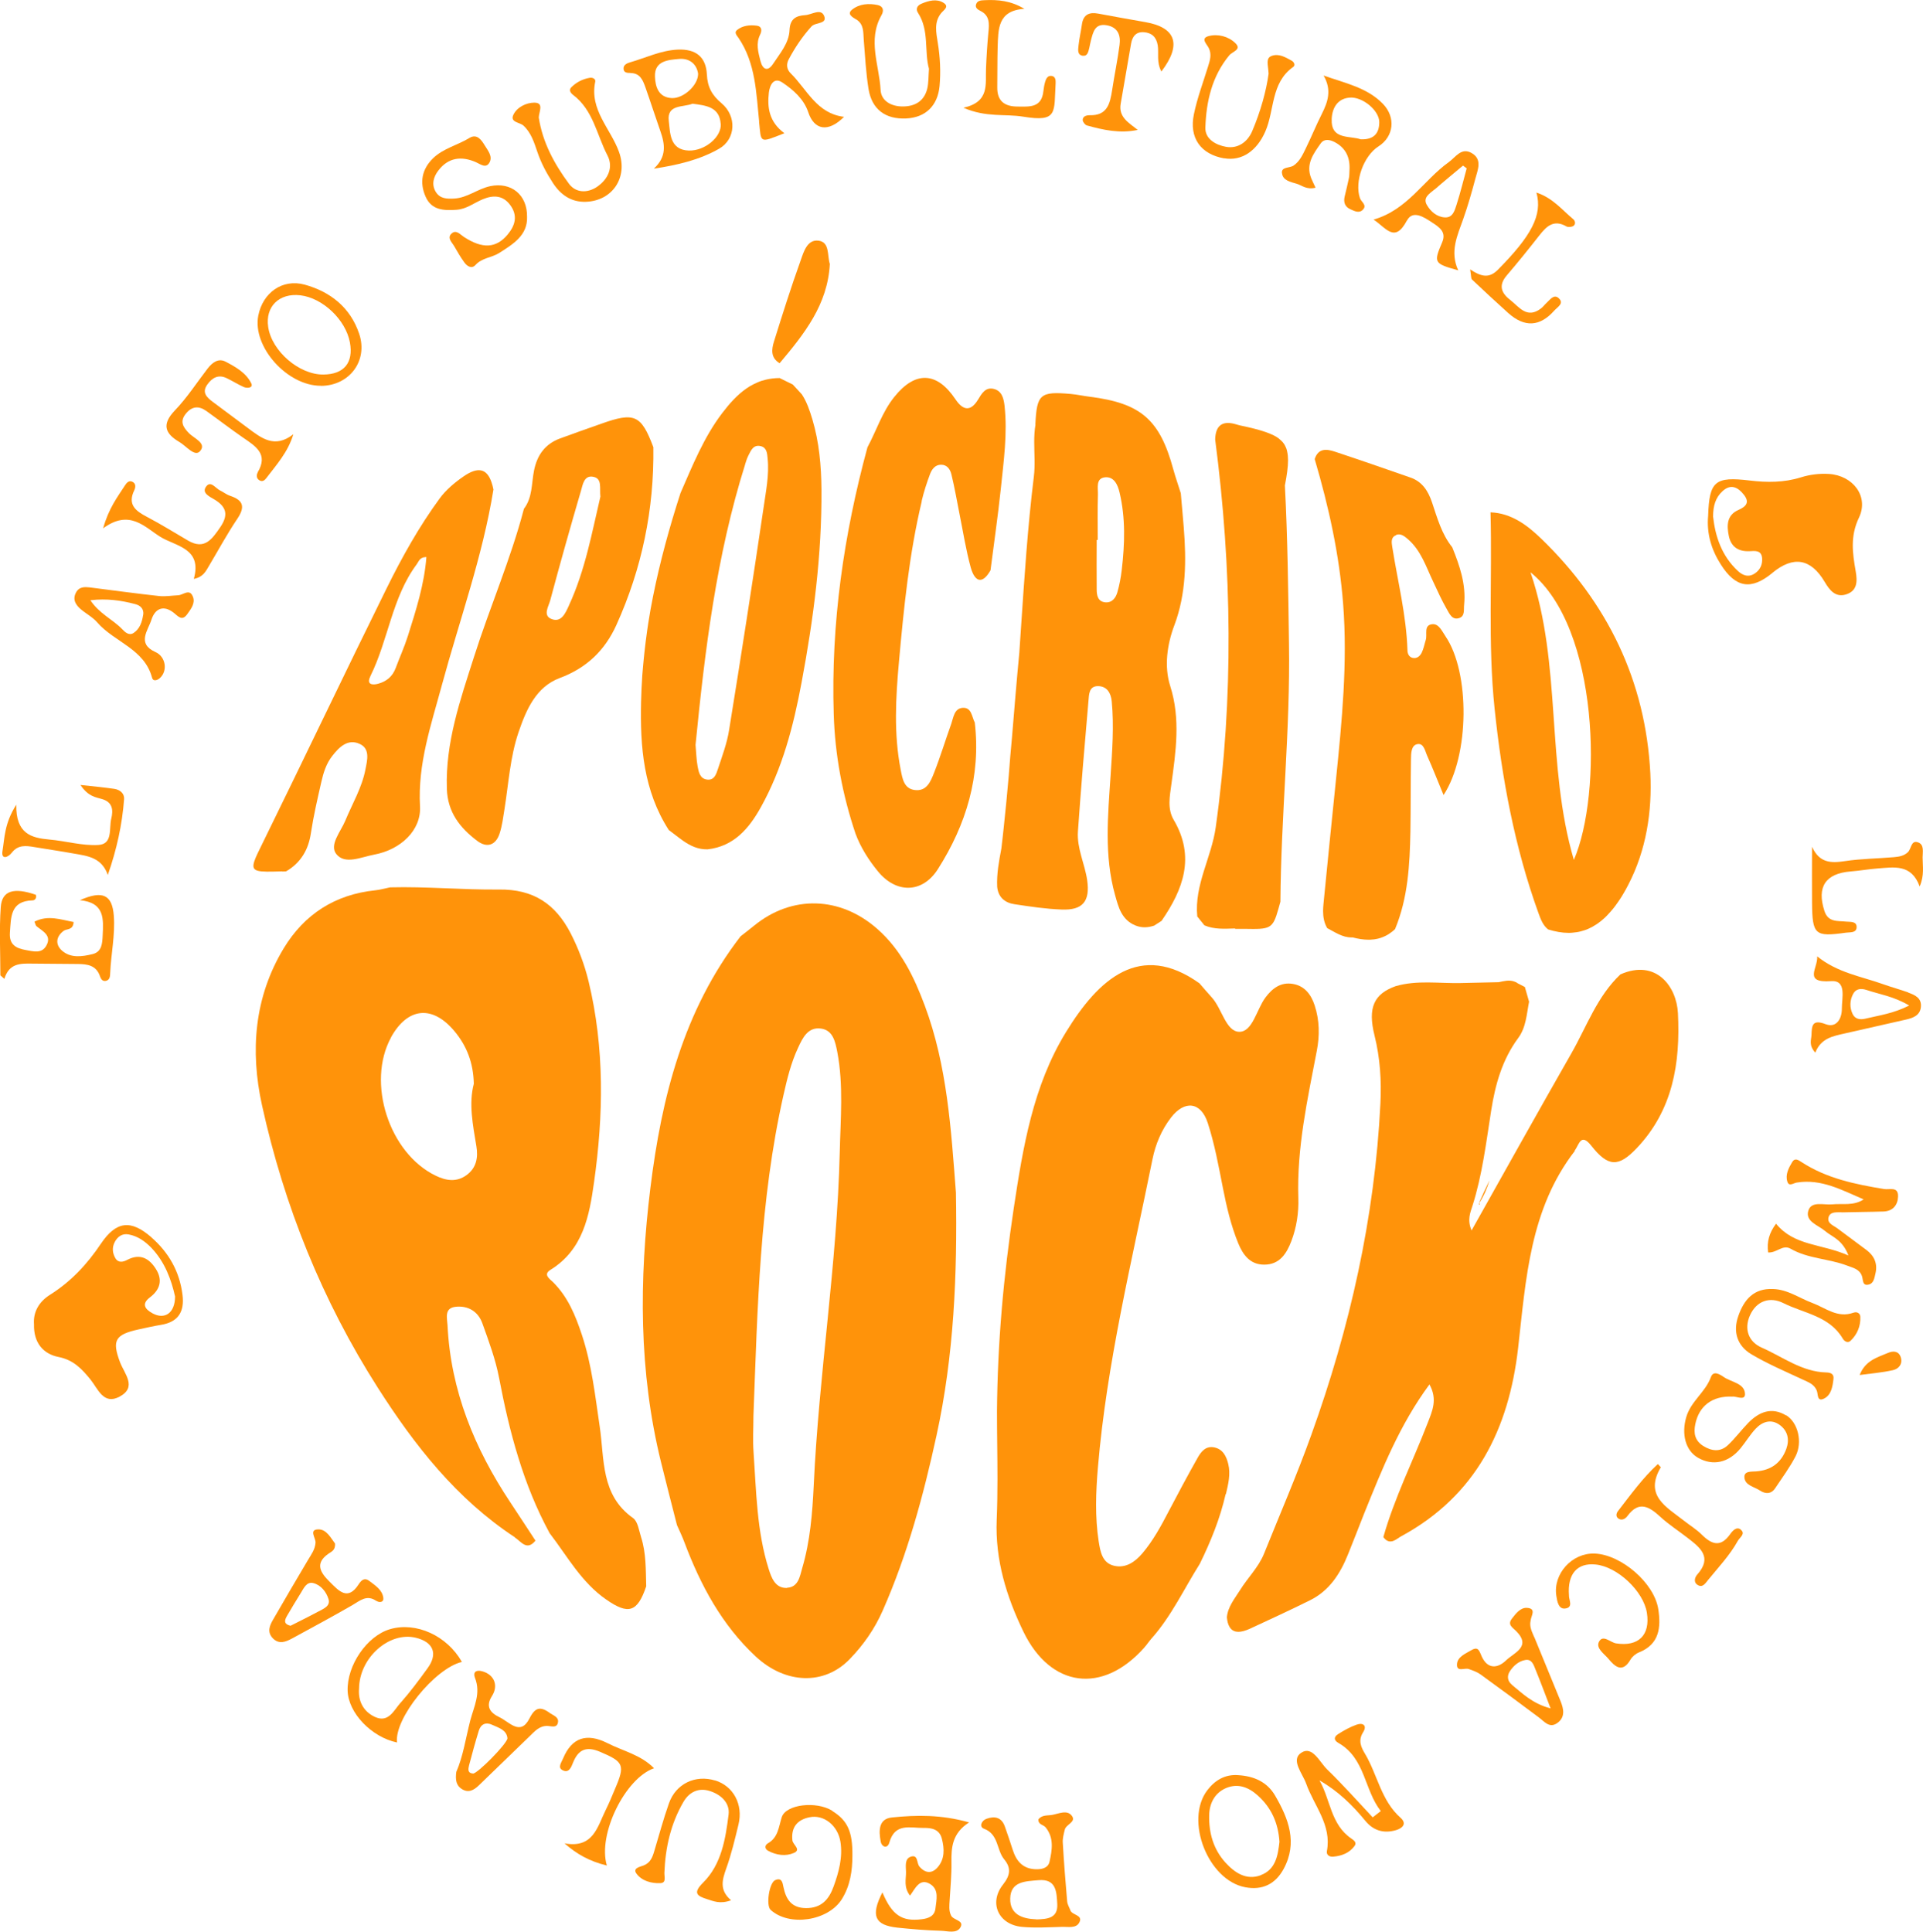 <svg xmlns="http://www.w3.org/2000/svg" id="Capa_2" data-name="Capa 2" viewBox="0 0 201.91 202.84"><defs><style>      .cls-1 {        fill: #ff930a;        stroke-width: 0px;      }    </style></defs><g id="Capa_2-2" data-name="Capa 2"><g><path class="cls-1" d="M89.21,174.23c1.45-1.49,2.64-3.2,3.48-5.12,2.6-5.9,4.27-12.08,5.64-18.36,1.84-8.42,2.19-16.94,2.04-25.52-.51-6.64-.91-13.3-3.27-19.63-1.13-3.02-2.49-5.86-4.99-8.06-3.88-3.42-8.95-3.59-12.94-.33-.46.38-.94.74-1.41,1.11-6,7.78-8.3,16.93-9.47,26.42-1.19,9.64-1.23,19.29,1.12,28.82.54,2.2,1.11,4.39,1.67,6.59.27.61.56,1.21.79,1.83,1.69,4.49,3.92,8.65,7.47,11.96,3.15,2.93,7.21,3.04,9.87.29ZM82.65,166.75c-1.25.06-1.65-1.07-1.94-1.99-1.26-3.99-1.3-8.16-1.59-12.29-.09-1.26-.01-2.53-.01-3.81.43-11.27.65-22.57,3.15-33.65.38-1.69.79-3.39,1.53-4.97.48-1.04,1.03-2.22,2.41-2.03,1.26.17,1.5,1.38,1.71,2.44.67,3.51.34,7.06.26,10.59-.28,11.69-2.19,23.25-2.73,34.92-.14,2.92-.37,5.87-1.21,8.71-.25.87-.4,2-1.59,2.06Z"></path><path class="cls-1" d="M54.06,161.45c.66.43,1.26,1.45,2.16.33-.88-1.34-1.75-2.68-2.64-4.02-3.75-5.64-6.26-11.74-6.59-18.59-.04-.75-.36-1.79.81-1.94,1.32-.16,2.4.47,2.85,1.74.67,1.87,1.38,3.77,1.75,5.71.54,2.84,1.17,5.64,2.02,8.37.84,2.73,1.9,5.39,3.29,7.95.93,1.21,1.77,2.51,2.7,3.73.93,1.21,1.95,2.35,3.26,3.25,2.32,1.61,3.26,1.32,4.18-1.4-.05-1.74,0-3.49-.54-5.17-.22-.7-.34-1.64-.84-2-3.42-2.42-2.99-6.18-3.5-9.6-.48-3.24-.83-6.49-1.87-9.63-.68-2.06-1.48-4.01-3.05-5.56-.33-.32-1.05-.78-.26-1.27,3.44-2.12,4.09-5.68,4.58-9.18,1-7.05,1.12-14.12-.57-21.12-.43-1.77-1.06-3.44-1.89-5.06-1.59-3.06-3.89-4.63-7.53-4.58-3.8.04-7.61-.33-11.42-.23h0c-.52.1-1.04.26-1.56.31-4.22.44-7.43,2.5-9.61,6.09-3.11,5.15-3.53,10.8-2.28,16.48,2.33,10.58,6.32,20.52,12.17,29.68,3.88,6.08,8.27,11.67,14.38,15.69ZM41.05,108.94c1.75-3.17,4.36-3.43,6.68-.64,1.28,1.54,1.97,3.3,2.02,5.51-.55,2.08-.1,4.32.27,6.56.2,1.19,0,2.29-1.05,3.04-1.04.75-2.13.58-3.22.05-4.89-2.35-7.29-9.77-4.69-14.52Z"></path><path class="cls-1" d="M128.72,156.89c.24-1.04.51-2.09.24-3.17-.2-.81-.56-1.54-1.47-1.73-.89-.18-1.38.45-1.74,1.09-1.05,1.86-2.06,3.75-3.05,5.64-.8,1.54-1.63,3.07-2.76,4.4-.76.89-1.73,1.59-2.97,1.3-1.26-.3-1.44-1.52-1.61-2.55-.4-2.59-.3-5.21-.08-7.8.93-10.95,3.56-21.61,5.73-32.35.32-1.58.95-3.07,1.94-4.36,1.42-1.85,3.14-1.67,3.86.56.72,2.21,1.14,4.53,1.59,6.82.39,1.98.84,3.92,1.6,5.79.5,1.23,1.25,2.28,2.75,2.27,1.59,0,2.33-1.14,2.83-2.45.56-1.45.79-3.03.74-4.53-.17-5.27.96-10.36,1.94-15.47.31-1.6.29-3.2-.22-4.76-.37-1.15-1.06-2.07-2.3-2.27-1.24-.21-2.14.44-2.88,1.44-.93,1.26-1.34,3.6-2.74,3.59-1.39-.02-1.81-2.4-2.86-3.58-.45-.49-.88-1.01-1.32-1.51-6.22-4.44-10.58-.48-14.02,5.13-3.47,5.66-4.51,12.09-5.48,18.49-.53,3.53-.96,7.07-1.26,10.62-.3,3.55-.47,7.12-.5,10.69,0,2.37.05,4.74.05,7.1,0,1.44-.02,2.87-.08,4.31-.17,4.21,1.03,8.07,2.81,11.75,2.86,5.9,8.32,6.57,12.67,1.68.27-.3.49-.64.75-.94,2.11-2.36,3.43-5.23,5.1-7.88,1.15-2.35,2.13-4.76,2.71-7.32Z"></path><path class="cls-1" d="M165.33,120.83c.48-.62.64-1.92,1.75-.52,1.77,2.24,2.85,2.29,4.79.24,3.78-3.99,4.57-8.91,4.31-14.15-.14-2.82-2.3-5.73-6.04-4.08-2.45,2.31-3.54,5.48-5.16,8.31-3.47,6.07-6.88,12.19-10.47,18.58-.48-1.13-.12-1.91.09-2.57,1.04-3.27,1.44-6.66,1.97-10.02.43-2.74,1.16-5.35,2.84-7.62.83-1.12.88-2.5,1.14-3.81-.15-.52-.3-1.05-.45-1.57h0,0s0,0,0,0h0s0,.02,0,.02c-.25-.13-.51-.26-.76-.39h0s-.08-.05-.11-.08c0,0,0,0-.01,0-.03-.02-.06-.04-.1-.05-.04-.02-.07-.03-.1-.04-.54-.21-1.1-.06-1.66.06-1.33.03-2.66.06-3.99.09h0c-2.29.05-4.59-.33-6.84.33-2.23.8-2.95,2.21-2.21,5.17.59,2.37.74,4.75.62,7.15-.59,11.97-3.2,23.53-7.25,34.78-1.51,4.21-3.29,8.32-4.96,12.47-.58,1.45-1.72,2.54-2.53,3.85-.28.45-.6.88-.86,1.34-.26.46-.47.95-.52,1.51.02.21.05.39.09.55.05.19.12.35.2.48l.1.14c.21.25.49.36.82.36s.74-.12,1.17-.31c2.12-.98,4.24-1.96,6.34-3,2.04-1.01,3.18-2.79,4-4.83.57-1.42,1.13-2.85,1.69-4.28,1.88-4.64,3.71-9.29,6.86-13.56.88,1.58.29,2.81-.2,4.08-.77,2-1.64,3.95-2.46,5.92-.82,1.98-1.6,3.97-2.18,6.03.25.34.49.46.73.46.04,0,.08,0,.12-.01.04,0,.08-.01.12-.02.05-.02.1-.04.15-.06.28-.12.54-.35.8-.48,7.81-4.26,11.25-11.21,12.23-19.75.82-7.22,1.23-14.59,5.96-20.7Z"></path><path class="cls-1" d="M108.72,44.6c-.1.6-.13,1.21-.13,1.82,0,1.21.11,2.43-.04,3.64-.65,5.28-.99,10.58-1.35,15.89-.06.84-.12,1.69-.17,2.53,0,0,0,.02,0,.02-.29,3-.53,6-.78,9-.12,1.3-.24,2.61-.33,3.91-.16,1.86-.34,3.72-.54,5.57-.08.71-.15,1.42-.24,2.13-.25,1.32-.5,2.64-.44,4,.1,1.1.8,1.69,1.81,1.84,1.65.25,3.3.5,4.96.56,2.22.09,3-.86,2.68-3.09-.25-1.71-1.09-3.34-.97-5.1.32-4.59.71-9.18,1.11-13.76.06-.64.05-1.5.97-1.51.96-.01,1.39.72,1.47,1.6.25,2.6.05,5.2-.12,7.8-.28,4.19-.69,8.4.47,12.54.18.64.35,1.3.66,1.86.31.56.76,1.04,1.47,1.33.66.27,1.31.24,1.97.02.26-.16.52-.33.78-.5,2.28-3.31,3.56-6.72,1.28-10.6-.69-1.17-.42-2.46-.25-3.73.47-3.45.98-6.89-.12-10.33-.65-2.04-.33-4.36.43-6.37,1.25-3.32,1.27-6.8.99-10.29-.09-1.2-.21-2.39-.31-3.59-.26-.83-.55-1.65-.78-2.48-1.42-5.25-3.4-6.97-8.78-7.65-.66-.08-1.32-.23-1.98-.29-3.23-.29-3.58.01-3.73,3.21ZM115.14,56.7h.12c0-1.6-.03-3.2.02-4.79.02-.68-.25-1.69.76-1.79.93-.08,1.32.78,1.51,1.59.64,2.7.55,5.41.23,8.14-.09.79-.24,1.58-.46,2.35-.17.59-.56,1.12-1.28,1.05-.77-.08-.89-.74-.89-1.35-.02-1.73,0-3.46,0-5.19Z"></path><path class="cls-1" d="M71.44,51.81c-1.15,3.56-2.14,7.16-2.87,10.8-.18.91-.35,1.82-.49,2.74-.05.29-.09.58-.13.87,0,.05-.02.1-.02.15-.05.35-.1.7-.14,1.05-.04.28-.07.57-.1.85-.03.29-.06.57-.09.85-.03.28-.06.56-.08.85-.03.31-.05.62-.08.93-.03.47-.06.93-.08,1.4-.02.47-.04.94-.05,1.41-.11,4.71.26,9.33,2.91,13.45.51.37,1.01.79,1.53,1.15.74.51,1.54.9,2.54.88,2.78-.31,4.37-2.22,5.59-4.41,2.27-4.07,3.43-8.53,4.28-13.09,1.26-6.71,2.14-13.47,2.09-20.3-.02-2.47-.24-4.96-.95-7.34-.28-.94-.6-1.87-1.11-2.64l-.95-1.03-1.38-.68c-.51,0-1,.06-1.45.17-.15.04-.3.08-.44.12-.14.05-.29.1-.42.16-.14.06-.27.12-.41.19-.13.07-.26.14-.39.21-.13.08-.25.16-.37.24-.97.67-1.79,1.59-2.55,2.59-1.94,2.55-3.12,5.52-4.39,8.42ZM78.23,48.77c.1-.32.2-.64.35-.94.27-.54.53-1.17,1.3-.98.64.16.67.76.72,1.3.18,1.75-.19,3.47-.43,5.18-1.15,7.79-2.36,15.58-3.62,23.35-.22,1.38-.72,2.71-1.16,4.04-.18.54-.38,1.26-1.17,1.14-.73-.1-.86-.79-.97-1.37-.13-.72-.15-1.46-.22-2.27.98-9.9,2.18-19.84,5.21-29.46Z"></path><path class="cls-1" d="M96.77,52.62c.23-.97.54-1.93.89-2.86.19-.49.54-.97,1.16-.96.64,0,.96.51,1.08,1.03.33,1.36.57,2.74.84,4.11.38,1.89.68,3.81,1.19,5.67.22.78.56,1.28.97,1.28.33,0,.7-.3,1.1-1,.36-2.85.78-5.68,1.08-8.54.3-2.92.72-5.83.39-8.78-.09-.74-.28-1.52-1.12-1.73-.89-.22-1.28.5-1.67,1.14q-1.11,1.81-2.36-.05c-1.95-2.91-4.22-3-6.42-.25-1.28,1.59-1.87,3.53-2.82,5.29-2.49,9.18-3.84,18.51-3.54,28.04.13,4.28.92,8.47,2.29,12.54.54,1.45,1.37,2.75,2.34,3.94,1.92,2.36,4.68,2.34,6.31-.23,2.97-4.67,4.52-9.76,3.87-15.38-.32-.62-.33-1.62-1.28-1.55-.88.07-.96,1.01-1.19,1.68-.61,1.69-1.13,3.42-1.79,5.1-.36.91-.76,2.01-2.04,1.85-1.15-.14-1.3-1.22-1.48-2.13-.74-3.77-.52-7.59-.18-11.36.51-5.64,1.07-11.29,2.39-16.82Z"></path><path class="cls-1" d="M146.59,56.17c.5-.19.9.16,1.25.46,1.37,1.19,1.89,2.88,2.64,4.45.45.97.89,1.94,1.42,2.87.28.48.57,1.21,1.32.95.62-.21.45-.9.51-1.41.21-2.14-.47-4.09-1.25-6.02-.56-.7-.95-1.46-1.27-2.26s-.58-1.63-.85-2.45c-.4-1.19-1.02-2.18-2.26-2.61-2.64-.92-5.28-1.84-7.94-2.72-.86-.29-1.75-.39-2.12.78,1.47,4.99,2.59,10.03,2.99,15.26.47,6.16-.13,12.25-.75,18.34-.45,4.38-.89,8.75-1.32,13.13-.02.24-.04.49-.04.72,0,.62.1,1.23.43,1.8.82.43,1.59.98,2.55.98.04,0,.08,0,.13,0,.57.15,1.12.24,1.66.24.12,0,.25,0,.37-.02.12,0,.25-.02.37-.04.37-.06.72-.18,1.06-.35.23-.11.45-.26.67-.43.11-.08.22-.18.32-.28,1.36-3.28,1.54-6.75,1.61-10.23.04-2.54.02-5.08.06-7.62.01-.59.02-1.42.63-1.56.71-.17.84.7,1.07,1.21.59,1.32,1.11,2.66,1.72,4.13,2.74-4.18,2.78-12.87.21-16.66-.37-.54-.7-1.36-1.41-1.28-.92.11-.48,1.07-.67,1.66-.14.44-.22.91-.42,1.32-.18.37-.51.66-.97.55-.36-.09-.52-.42-.53-.77-.11-3.69-1.03-7.27-1.6-10.9-.07-.45-.16-1,.41-1.21Z"></path><path class="cls-1" d="M156.5,53.82c.19,6.87-.29,13.75.43,20.61.77,7.33,2.1,14.53,4.61,21.47.23.62.45,1.26,1.01,1.7.74.23,1.45.36,2.14.36.14,0,.29,0,.43-.02.14-.01.29-.03.43-.05.28-.04.56-.12.84-.21.14-.04.27-.1.41-.16.58-.26,1.14-.63,1.69-1.14.06-.06.13-.12.19-.19.06-.06.13-.13.19-.2.32-.34.64-.72.94-1.16.09-.12.18-.25.27-.39.12-.19.25-.38.36-.58.18-.3.36-.62.53-.96,1.88-3.62,2.51-7.68,2.31-11.7-.5-9.71-4.51-17.93-11.47-24.65-1.42-1.37-3.11-2.67-5.31-2.75ZM165.25,90.3c-2.94-10.04-1.24-20.49-4.55-30.2,7.23,5.82,7.56,23.27,4.55,30.2Z"></path><path class="cls-1" d="M68.6,46.96c-1.28-3.4-1.98-3.71-5.48-2.46-1.44.51-2.88,1.01-4.31,1.54-1.57.58-2.41,1.73-2.74,3.38-.27,1.35-.15,2.82-1.06,4.01-.69,2.65-1.59,5.23-2.52,7.81-.93,2.57-1.89,5.13-2.72,7.74-1.44,4.51-3.01,8.98-2.85,13.85.08,2.48,1.39,4.12,3.2,5.48,1.02.76,1.94.45,2.34-.79.27-.82.37-1.69.51-2.55.43-2.7.59-5.45,1.47-8.06.81-2.38,1.84-4.78,4.33-5.71,2.84-1.06,4.75-2.92,5.95-5.57,2.68-5.92,3.97-12.15,3.88-18.66ZM59.73,63.6c-.35.75-.78,1.82-1.83,1.4-.93-.37-.3-1.32-.13-1.95,1.03-3.85,2.11-7.69,3.23-11.51.19-.64.32-1.67,1.3-1.47.95.19.64,1.16.74,2.08-.88,3.73-1.59,7.73-3.31,11.44Z"></path><path class="cls-1" d="M129.68,97.54c.33,0,.65,0,.98,0,2.71.05,2.97.04,3.57-2.1.06-.23.13-.47.21-.75.06-9.03,1.04-18.03.9-27.07-.08-5.55-.14-11.1-.43-16.64.21-1.08.33-1.94.33-2.65,0-.33-.03-.63-.09-.9-.02-.11-.05-.21-.08-.31-.03-.07-.06-.14-.09-.21-.03-.07-.07-.13-.1-.2-.02-.04-.05-.08-.08-.12-.03-.04-.06-.08-.09-.12-.03-.04-.06-.08-.1-.11-.04-.04-.07-.07-.11-.11-.07-.07-.15-.14-.24-.21-.09-.06-.18-.12-.28-.19-.1-.06-.21-.12-.32-.17-.12-.06-.24-.11-.37-.16-.24-.1-.51-.19-.8-.28-.1-.03-.2-.06-.3-.09-.16-.05-.34-.09-.52-.14-.09-.02-.19-.05-.28-.07-.19-.04-.39-.09-.6-.14-.33-.07-.66-.13-.97-.23-1.43-.44-2.19.06-2.23,1.58,1.77,13.57,1.96,27.14.06,40.72-.44,3.17-2.26,6.05-1.94,9.37h0c.25.31.5.62.75.93,0,0,0,0,0,0,1.04.45,2.14.36,3.23.33Z"></path><polygon class="cls-1" points="104.74 67.04 104.74 67.05 104.74 67.04 104.74 67.04"></polygon><path class="cls-1" d="M29.64,91.52c.13,0,.27-.02.4-.02.78-.45,1.36-1.02,1.79-1.7.43-.68.69-1.46.82-2.35.27-1.78.68-3.54,1.08-5.3.22-.98.52-1.96,1.15-2.76.72-.93,1.63-1.84,2.87-1.28,1.15.51.8,1.75.62,2.69-.37,1.92-1.38,3.6-2.12,5.39-.47,1.13-1.69,2.52-.95,3.48.91,1.17,2.64.32,3.96.08,2.86-.53,4.98-2.6,4.84-5.07-.25-4.47,1.17-8.57,2.3-12.75,1.85-6.83,4.28-13.51,5.41-20.53-.06-.28-.12-.53-.2-.75-.49-1.45-1.42-1.67-2.94-.62-.93.64-1.83,1.4-2.49,2.29-2.17,2.96-3.96,6.17-5.58,9.45-4.37,8.85-8.61,17.77-12.96,26.63-.46.93-.79,1.59-.94,2.05-.37,1.15.35,1.13,2.93,1.05ZM38.87,71.05s.02-.03.02-.05c1.89-3.81,2.26-8.24,4.86-11.74.22-.29.3-.73.94-.76.02,0,.05,0,.08,0-.22,2.88-1.09,5.57-1.94,8.27-.36,1.14-.86,2.24-1.28,3.37-.33.89-.96,1.42-1.85,1.66-.65.18-1.22.05-.83-.74Z"></path><path class="cls-1" d="M15.9,129.93c-2.16-1.88-3.69-1.72-5.31.68-1.44,2.15-3.14,3.97-5.33,5.35-1.15.72-1.79,1.79-1.69,3.11-.05,1.92.95,3.11,2.59,3.43,1.56.31,2.44,1.26,3.33,2.35.8.99,1.37,2.71,3.05,1.82,1.89-1,.53-2.39.06-3.63-.86-2.29-.51-2.9,1.96-3.44.78-.17,1.56-.35,2.36-.48,1.81-.3,2.46-1.39,2.24-3.15-.3-2.44-1.44-4.44-3.26-6.03ZM16,137.9c-.8-.43-1.15-.99-.26-1.66,1.08-.82,1.35-1.82.65-2.95-.7-1.13-1.66-1.71-3.03-.99-.41.22-.93.35-1.24-.17-.32-.54-.37-1.14-.07-1.71.31-.58.8-.92,1.47-.79.95.18,1.71.72,2.37,1.4,1.43,1.5,2.1,3.36,2.49,5.11,0,1.75-1.09,2.47-2.37,1.77Z"></path><path class="cls-1" d="M186.09,60.16q3.32-2.74,5.5.95c.49.83,1.11,1.65,2.21,1.32,1.23-.37,1.23-1.38,1.04-2.46-.33-1.89-.59-3.67.35-5.62,1.06-2.23-.64-4.42-3.15-4.58-1.01-.06-2,.06-2.96.36-1.76.55-3.55.55-5.35.33-3.66-.44-4.26.06-4.38,3.7-.17,1.87.34,3.57,1.34,5.13,1.56,2.45,3.18,2.71,5.41.87ZM180.87,51.57c.84-.77,1.58-.43,2.2.34.66.81.32,1.26-.54,1.64-1.23.54-1.23,1.63-1.01,2.72.23,1.14.99,1.66,2.16,1.61.59-.03,1.28-.13,1.34.76.04.64-.2,1.18-.73,1.55-.66.47-1.29.26-1.81-.23-1.7-1.57-2.38-3.62-2.61-5.71,0-1.11.25-2,.99-2.67Z"></path><path class="cls-1" d="M155.32,126.41s-.03,0-.04-.02c-.06.22.28.02.04.02Z"></path><path class="cls-1" d="M156.37,123.99c-.36.75-.72,1.5-1.05,2.26-.03.07-.04.12-.03.14,0-.02.02-.05.04-.09.46-.7.8-1.48,1.05-2.31Z"></path><path class="cls-1" d="M193.37,127.31c1.47-.04,2.94-.04,4.41-.09.97-.04,1.48-.68,1.51-1.56.04-1.11-.88-.7-1.47-.8-3.03-.5-6.02-1.11-8.65-2.82-.38-.25-.71-.47-.99-.02-.38.63-.75,1.34-.51,2.07.17.54.62.15.99.09,2.59-.42,4.76.81,7.02,1.77-1.07.7-2.21.41-3.3.52-.89.09-2.19-.38-2.51.66-.35,1.15,1.04,1.52,1.76,2.14.73.63,1.81.87,2.45,2.57-2.84-1.26-5.68-.98-7.6-3.34-.71.95-.99,1.9-.83,3.02.9.07,1.52-.87,2.36-.39,1.84,1.06,3.99,1.03,5.93,1.77.62.24,1.3.36,1.56,1.1.14.4.02,1.09.75.88.5-.14.56-.71.67-1.16.24-1.02-.12-1.84-.95-2.46-1.01-.76-2.03-1.52-3.05-2.27-.42-.31-1.09-.52-.93-1.15.17-.64.86-.52,1.37-.54Z"></path><path class="cls-1" d="M147.06,190.89c-2.05-1.81-2.43-4.53-3.74-6.73-.4-.66-.75-1.39-.2-2.25.44-.69.03-1.05-.69-.8-.68.24-1.34.61-1.95,1-.39.25-.49.61.04.91,2.85,1.62,2.7,4.92,4.46,7.16-.28.22-.57.44-.85.66-1.59-1.69-3.12-3.42-4.78-5.03-.8-.77-1.55-2.54-2.73-1.75-1.13.75.15,2.18.52,3.23.83,2.34,2.7,4.34,2.18,7.1-.07.38.25.61.64.58.9-.07,1.71-.38,2.26-1.12.26-.35-.03-.58-.33-.78-2.18-1.48-2.19-4.1-3.35-6.11,1.94,1.11,3.46,2.59,4.82,4.25.87,1.06,1.98,1.34,3.23.97.64-.19,1.18-.66.46-1.3Z"></path><path class="cls-1" d="M101.76,191.37c-2.94-.83-5.54-.78-8.1-.52-1.45.14-1.39,1.44-1.19,2.52.11.61.72.8.91.11.59-2.1,2.22-1.51,3.61-1.53.84-.02,1.65.15,1.9,1.12.28,1.07.32,2.16-.46,3.04-.59.66-1.28.61-1.89-.1-.31-.36-.12-1.3-.91-1.04-.67.23-.51,1.03-.5,1.61.01.76-.27,1.59.42,2.48.55-.74,1-1.89,2.11-1.22.97.59.66,1.67.56,2.57-.09.79-.7,1.04-1.44,1.13-2.06.26-3.11-.4-4.13-2.82-1.26,2.46-.8,3.44,1.56,3.7,1.53.16,3.06.29,4.59.33.7.02,1.65.34,2.05-.37.41-.74-.76-.72-1-1.25-.24-.52-.17-1.03-.14-1.57.08-1.33.21-2.67.19-4-.02-1.56.07-3.04,1.85-4.19Z"></path><path class="cls-1" d="M10.47,102.45c.11.31.27.66.69.54.39-.11.4-.51.41-.83.09-2,.53-3.97.38-5.99-.16-2.18-1.14-2.72-3.56-1.64,2.64.25,2.47,2.01,2.39,3.72-.04.82-.08,1.7-1.06,1.94-1.1.27-2.32.45-3.24-.39-.68-.63-.61-1.44.2-2.05.33-.25.99-.03,1.05-.93-1.36-.25-2.68-.76-4.11-.04.1.25.12.41.21.48.66.54,1.64.97,1.03,2.05-.49.87-1.38.59-2.17.45-1.01-.18-1.74-.56-1.65-1.82.12-1.63.03-3.32,2.37-3.39.27,0,.46-.26.35-.59-2.31-.8-3.56-.44-3.68,1.3-.17,2.38-.04,4.78-.04,7.16.14.12.28.25.42.37.49-1.65,1.7-1.62,2.92-1.6,1.6.02,3.21.02,4.81.04.97.01,1.88.13,2.29,1.23Z"></path><path class="cls-1" d="M47.93,22.03c1.05-.07,1.85-.73,2.77-1.11,1.09-.45,2.1-.43,2.87.61.82,1.11.53,2.14-.27,3.1-1.21,1.45-2.64,1.52-4.59.25-.38-.25-.78-.75-1.23-.41-.61.47-.04.95.21,1.38.33.58.67,1.16,1.06,1.7.29.41.78.72,1.18.27.68-.75,1.7-.76,2.46-1.24,1.46-.93,3.02-1.86,2.95-3.81.03-2.34-1.69-3.68-3.87-3.22-1.32.28-2.39,1.22-3.77,1.3-.74.04-1.5.04-1.95-.71-.48-.8-.21-1.6.28-2.24,1.04-1.36,2.41-1.54,3.94-.87.46.2,1.04.69,1.41.06.39-.66-.15-1.27-.49-1.83-.35-.58-.82-1.24-1.59-.78-1.25.77-2.75,1.09-3.83,2.14-1.18,1.15-1.44,2.55-.78,4.04.63,1.43,1.93,1.46,3.25,1.37Z"></path><path class="cls-1" d="M112.39,200.6c-.12-.31-.31-.61-.34-.93-.18-2.06-.34-4.11-.46-6.17-.03-.45.1-.92.21-1.37.13-.56,1.22-.8.75-1.44-.49-.68-1.36-.24-2.06-.11-.5.09-1.08-.02-1.46.47-.04.56.51.55.75.83.91,1.11.69,2.39.42,3.61-.15.68-.81.82-1.45.8-1.33-.04-2.03-.83-2.41-2.02-.26-.83-.55-1.65-.83-2.46-.34-.98-1.07-1.13-1.93-.82-.53.19-.8.84-.27,1.04,1.56.58,1.31,2.22,2.12,3.21.76.91.65,1.69-.11,2.65-1.53,1.93-.49,4.21,1.98,4.45,1.38.13,2.8.04,4.2,0,.64-.02,1.5.19,1.83-.47.41-.79-.75-.74-.95-1.27ZM108.83,201.55c-1.49-.05-2.8-.51-2.76-2.19.04-1.82,1.63-1.8,2.95-1.92,1.92-.18,1.92,1.28,1.99,2.51.08,1.52-1.1,1.57-2.18,1.61Z"></path><path class="cls-1" d="M79.7,12.77c.24,2.25-.04,2.29,2.66,1.22-1.61-1.19-1.81-2.69-1.63-4.27.09-.75.5-1.67,1.41-1.06,1.14.76,2.26,1.74,2.72,3.11.62,1.89,2.09,2.18,3.76.5-2.88-.35-3.88-2.88-5.6-4.57-.43-.42-.48-.96-.2-1.48.66-1.24,1.44-2.4,2.38-3.44.41-.46,1.69-.23,1.33-1.11-.34-.83-1.31-.12-1.99-.08-.95.06-1.59.38-1.64,1.57-.06,1.38-1.01,2.45-1.73,3.55-.56.85-1.1.6-1.33-.33-.23-.91-.49-1.81-.03-2.74.2-.4.2-.87-.33-.94-.73-.1-1.49-.03-2.09.45-.33.26-.04.56.16.84,1.8,2.66,1.85,5.79,2.16,8.79Z"></path><path class="cls-1" d="M134.61,18.19c.07.75.89.92,1.52,1.1.56.16,1.03.66,2,.42-.19-.42-.34-.7-.46-1-.59-1.47.24-2.57,1-3.65.37-.52.95-.4,1.46-.14,1.21.63,1.65,1.68,1.56,2.99-.02.27,0,.54-.06.8-.13.65-.3,1.3-.45,1.95-.13.6.04,1.07.62,1.32.42.19.91.45,1.3.04.47-.49-.17-.8-.31-1.21-.59-1.74.39-4.45,1.95-5.44,1.59-1.01,1.86-3.03.45-4.48-1.67-1.71-3.98-2.16-6.22-2.96.89,1.52.45,2.78-.19,4.05-.6,1.19-1.1,2.43-1.69,3.63-.32.65-.62,1.33-1.26,1.77-.41.29-1.3.11-1.23.79ZM141.71,10.25c1.36-.11,3.11,1.36,3.11,2.57,0,1.2-.58,1.86-1.95,1.81-1.08-.38-2.91.02-3.04-1.74-.07-1.02.27-2.51,1.88-2.64Z"></path><path class="cls-1" d="M187.53,148.63c-1.52-.91-2.83-.37-3.96.78-.74.76-1.38,1.63-2.16,2.36-.79.73-1.7.62-2.59.06-.87-.56-1.01-1.34-.82-2.27.38-1.9,1.77-3,3.89-2.9.37-.08,1.37.49,1.33-.3-.05-1.11-1.43-1.21-2.23-1.76-.44-.3-1.09-.7-1.35.01-.58,1.6-2.13,2.55-2.6,4.24-.49,1.73-.09,3.46,1.25,4.23,1.55.89,3.21.53,4.46-.99.55-.67,1-1.43,1.59-2.06.7-.74,1.61-1.06,2.52-.4.85.62,1.05,1.53.7,2.51-.54,1.47-1.59,2.25-3.17,2.37-.48.04-1.3-.07-1.23.66.08.82,1.03.95,1.63,1.35.56.37,1.16.4,1.59-.23.74-1.11,1.54-2.19,2.15-3.37.76-1.49.25-3.56-1-4.31Z"></path><path class="cls-1" d="M66.19,7.67c1.04,0,1.32.78,1.59,1.54.53,1.5,1.02,3.03,1.55,4.54.49,1.38.7,2.7-.68,3.96,2.47-.37,4.8-.92,6.85-2.09,1.77-1.01,1.87-3.42.27-4.77-1.01-.84-1.49-1.71-1.55-3.03-.09-1.85-1.17-2.7-3.07-2.61-1.76.08-3.34.86-5,1.34-.31.09-.68.25-.68.64,0,.46.4.47.73.47ZM75.68,13c.1,1.37-1.66,2.86-3.36,2.81-2.02-.07-1.95-1.87-2.1-3.11-.22-1.77,1.52-1.41,2.49-1.81,1.41.19,2.83.32,2.96,2.11ZM71.3,6.19c1.09-.1,1.86.54,2,1.56,0,1.23-1.57,2.62-2.78,2.55-1.4-.08-1.71-1.21-1.75-2.25-.07-1.67,1.39-1.76,2.53-1.86Z"></path><path class="cls-1" d="M89.89,2.03c.83.51.74,1.34.8,2.13.14,1.73.23,3.46.5,5.17.35,2.16,1.78,3.21,3.95,3.11,2.01-.09,3.31-1.31,3.51-3.39.14-1.53.06-3.06-.19-4.59-.16-1.03-.41-2.12.35-3.07.27-.34.91-.69.25-1.1-.72-.45-1.55-.22-2.31.1-.42.18-.64.53-.36.96,1.2,1.85.64,4.03,1.15,5.87-.06.81-.03,1.49-.19,2.13-.33,1.28-1.29,1.82-2.54,1.83-1.2.01-2.29-.56-2.35-1.74-.14-2.6-1.38-5.23.08-7.82.3-.52.2-.96-.38-1.09-.94-.2-1.92-.13-2.68.47-.59.46,0,.79.39,1.03Z"></path><path class="cls-1" d="M87.39,190.15c-1.69-1.05-4.88-.68-5.31.68-.32,1.01-.37,2.12-1.44,2.73-.37.21-.36.59.01.79.86.47,1.85.6,2.7.23.82-.35-.1-.86-.15-1.32-.15-1.38.51-2.17,1.8-2.43,1.5-.31,2.96.86,3.24,2.56.26,1.63-.16,3.18-.71,4.7-.49,1.37-1.29,2.29-2.9,2.28-1.51-.01-2.1-.9-2.37-2.21-.09-.44-.16-1.03-.86-.73-.64.27-.99,2.66-.49,3.12,1.95,1.79,6.04,1.18,7.48-1.12.88-1.41,1.11-2.98,1.11-4.61.02-2.48-.51-3.65-2.1-4.64Z"></path><path class="cls-1" d="M128.54,16.62c1.86.32,3.43-.79,4.31-2.8.99-2.25.57-5.12,2.93-6.79.25-.17.1-.52-.16-.66-.64-.35-1.32-.77-2.07-.51-.69.24-.4.89-.35,1.88-.24,1.78-.84,3.97-1.73,6.05-.47,1.08-1.45,1.85-2.73,1.63-1.08-.19-2.22-.82-2.18-2.02.09-2.74.69-5.39,2.51-7.59.34-.41,1.35-.6.63-1.29-.72-.7-1.83-.99-2.8-.73-.89.24-.18.84.02,1.26.33.67.12,1.3-.08,1.94-.51,1.66-1.13,3.29-1.48,4.99-.53,2.5.72,4.22,3.17,4.65Z"></path><path class="cls-1" d="M27.07,49.6c-.16.27-.17.67.21.86.28.15.52-.03.68-.25,1.06-1.4,2.27-2.71,2.84-4.61-1.96,1.54-3.36.4-4.77-.65-1.23-.91-2.46-1.83-3.69-2.75-.63-.47-1.17-.98-.58-1.81.51-.72,1.17-1.11,2.06-.67.6.29,1.17.65,1.77.92.39.17,1.03.09.79-.39-.54-1.1-1.64-1.72-2.69-2.27-.76-.4-1.4.09-1.89.72-1.14,1.48-2.16,3.07-3.45,4.41-1.38,1.45-1.04,2.41.48,3.3.72.42,1.61,1.59,2.16.98.76-.84-.61-1.35-1.15-1.9-.64-.66-.99-1.25-.31-2.07.62-.76,1.34-.82,2.11-.28,1.3.93,2.57,1.91,3.89,2.82,1.31.9,2.68,1.72,1.52,3.65Z"></path><path class="cls-1" d="M113.72,5.85c.49.06.56-.47.66-.85.06-.26.1-.53.17-.78.23-.85.41-1.78,1.64-1.57,1.19.2,1.5,1.06,1.36,2.08-.21,1.59-.54,3.16-.78,4.74-.22,1.4-.5,2.68-2.35,2.63-.33,0-.73.09-.74.5,0,.19.24.51.43.57,1.73.48,3.48.87,5.35.47-.98-.77-2.03-1.35-1.79-2.75.36-2.1.72-4.21,1.09-6.31.13-.74.51-1.26,1.34-1.2.84.06,1.32.52,1.46,1.38.13.84-.15,1.74.38,2.75,2.17-2.84,1.53-4.63-1.69-5.19-1.65-.29-3.29-.58-4.93-.89-.95-.18-1.57.09-1.72,1.12-.1.73-.27,1.44-.35,2.18-.04.43-.19,1.05.47,1.13Z"></path><path class="cls-1" d="M75.08,186.97c-2.06-.63-4.11.33-4.84,2.39-.58,1.64-1.03,3.32-1.53,4.98-.19.66-.41,1.27-1.13,1.55-.39.15-1.17.28-.76.85.56.77,1.56,1.05,2.51,1.01.66-.03.41-.64.43-1.1.1-2.63.67-5.16,2.01-7.45.6-1.02,1.58-1.5,2.74-1.13,1.17.36,2.14,1.24,1.99,2.47-.32,2.57-.75,5.25-2.68,7.16-1.11,1.1-.61,1.4.39,1.72.68.21,1.38.56,2.55.13-1.25-1.07-.93-2.14-.51-3.33.54-1.5.91-3.07,1.29-4.63.51-2.11-.54-4.04-2.46-4.63Z"></path><path class="cls-1" d="M194.62,137.84c-1.68.62-2.94-.5-4.34-1.02-1.37-.51-2.59-1.42-4.12-1.46-2.02-.09-3.04,1.11-3.64,2.83-.59,1.67-.11,3.13,1.35,4.01,1.71,1.02,3.56,1.8,5.37,2.65.61.29,1.24.48,1.52,1.19.15.36,0,1.19.75.83.78-.38.91-1.28,1-2.07.06-.49-.25-.67-.75-.68-2.57-.06-4.58-1.64-6.79-2.61-1.38-.61-1.87-1.94-1.23-3.38.7-1.56,2.12-1.99,3.51-1.29,2.16,1.08,4.84,1.35,6.23,3.72.2.33.55.5.83.23.7-.67,1.06-1.54,1.02-2.51-.01-.39-.37-.57-.73-.43Z"></path><path class="cls-1" d="M54.95,13.18c.83.76,1.14,1.81,1.48,2.8.39,1.15.96,2.21,1.61,3.21.79,1.23,1.91,2.06,3.48,2,2.8-.1,4.43-2.57,3.48-5.22-.87-2.45-3.13-4.43-2.5-7.4.06-.29-.29-.45-.57-.4-.74.12-1.4.46-1.93.98-.29.28-.13.59.19.83,2.1,1.59,2.47,4.19,3.59,6.34.66,1.26.05,2.53-1.11,3.31-.99.66-2.2.64-2.92-.32-1.54-2.08-2.78-4.35-3.18-6.97.02-.61.59-1.58-.5-1.56-.82.01-1.78.47-2.16,1.26-.4.82.66.79,1.05,1.15Z"></path><path class="cls-1" d="M48.5,174.52c-1.56-2.76-4.81-4.24-7.55-3.44-2.42.71-4.53,3.79-4.45,6.47.07,2.33,2.51,4.87,5.19,5.43-.33-2.47,3.96-7.8,6.81-8.46ZM42.06,178.8c-.7.78-1.26,2.15-2.68,1.5-1.27-.58-1.79-1.73-1.68-2.97.02-3.27,3.19-6.03,5.96-5.35,1.85.45,2.35,1.69,1.22,3.22-.9,1.24-1.81,2.47-2.82,3.61Z"></path><path class="cls-1" d="M85.92,25.27c-1.17-.13-1.54,1.19-1.85,2.07-1.01,2.81-1.91,5.66-2.8,8.51-.26.83-.37,1.73.59,2.29,1.29-1.53,2.55-3.07,3.52-4.76.97-1.69,1.64-3.54,1.75-5.66-.29-.89.02-2.31-1.21-2.45Z"></path><path class="cls-1" d="M39.53,168.11c.3.21.77.16.72-.3-.1-.87-.86-1.32-1.48-1.8-.48-.37-.82-.1-1.12.37-1.15,1.79-2.12.63-3.02-.26-.92-.91-1.66-1.91-.15-2.96.32-.23.74-.35.7-1.07-.42-.54-.88-1.51-1.76-1.49-1.03.02-.25.91-.29,1.4-.05.72-.45,1.24-.79,1.81-1.22,2.07-2.45,4.14-3.64,6.22-.38.65-.7,1.34-.04,2.02.66.66,1.36.35,2.02,0,2.11-1.15,4.23-2.29,6.31-3.49.81-.47,1.52-1.15,2.53-.44ZM33.47,169.2c-.99.54-2,1.03-2.96,1.52-.81-.19-.6-.64-.36-1.06.47-.8.95-1.61,1.44-2.39.31-.5.61-1.21,1.31-1.03.8.21,1.35.91,1.59,1.67.23.74-.5,1.01-1.01,1.29Z"></path><path class="cls-1" d="M147.73,23.16c.6-1.14,1.79-.36,2.63.2.73.48,1.53.97,1.07,2.07-.92,2.16-.89,2.24,1.68,2.96-.91-1.98-.08-3.67.53-5.41.49-1.38.89-2.8,1.27-4.22.25-.94.76-2.04-.41-2.7-1.08-.6-1.66.45-2.39.97-2.64,1.89-4.31,5-7.89,6.03,1.33.87,2.22,2.52,3.5.1ZM150.62,19.91c.98-.86,1.99-1.68,2.99-2.52.13.1.26.19.39.29-.35,1.27-.66,2.55-1.06,3.8-.2.6-.38,1.4-1.24,1.35-.84-.05-1.5-.63-1.89-1.32-.44-.78.32-1.19.8-1.61Z"></path><path class="cls-1" d="M161.09,171.92c-.23-.56-.53-1.09-.38-1.73.04-.51.66-1.29-.4-1.35-.68-.03-1.16.61-1.57,1.14-.47.62.03.89.43,1.28,1.68,1.66-.21,2.29-1.03,3.09-.91.88-1.96.94-2.57-.42-.24-.53-.33-1.08-1.07-.65-.63.37-1.47.7-1.52,1.47-.06.87.79.37,1.22.51.43.15.89.31,1.25.57,2.06,1.49,4.1,3,6.13,4.52.58.43,1.1,1.16,1.91.6.89-.62.7-1.5.35-2.35-.91-2.23-1.82-4.45-2.74-6.68ZM158.74,176.91c-.45-.37-.55-.91-.19-1.44.39-.57.9-1.02,1.58-1.15.7-.14.89.49,1.08.96.5,1.22.96,2.46,1.6,4.12-1.92-.51-2.95-1.57-4.07-2.48Z"></path><path class="cls-1" d="M57.71,179.86c-.95-.66-1.5-.63-2.12.6-.95,1.87-2.11.36-3.14-.13-.97-.46-1.5-1.12-.8-2.22.71-1.11.25-2.26-1.02-2.61-.65-.18-.99.1-.76.69.64,1.61-.1,3-.49,4.47-.48,1.87-.76,3.8-1.47,5.41-.11.84-.01,1.42.57,1.79.7.45,1.27.13,1.79-.37,1.78-1.72,3.55-3.44,5.33-5.16.53-.51,1.01-1.09,1.84-1.09.43,0,1.05.29,1.15-.4.08-.54-.51-.71-.89-.97ZM49.68,186.24c-.61-.04-.52-.48-.43-.86.32-1.21.65-2.43,1.02-3.63.21-.7.74-.94,1.4-.63.7.32,1.53.54,1.61,1.42-.05.59-3.17,3.73-3.61,3.7Z"></path><path class="cls-1" d="M130.02,186.41c-1.4-.11-2.46.54-3.26,1.59-2.39,3.15.08,9.45,3.99,10.18,1.79.34,3.16-.33,4.02-1.91,1.51-2.76.52-5.3-.89-7.72-.84-1.44-2.23-2.04-3.86-2.14ZM132.37,196.92c-1.48.55-2.7-.23-3.7-1.33-1.28-1.41-1.75-3.14-1.71-4.96.02-1.24.57-2.37,1.81-2.88,1.25-.51,2.36-.05,3.3.8,1.4,1.26,2.14,2.85,2.27,4.86-.16,1.36-.36,2.91-1.97,3.5Z"></path><path class="cls-1" d="M18.71,62.51c-.66.03-1.34.15-2,.08-2.39-.26-4.78-.59-7.32-.91-.45-.04-1.08-.11-1.42.56-.38.74-.01,1.29.53,1.75.56.47,1.25.83,1.72,1.38,1.79,2.06,4.95,2.76,5.75,5.81.1.38.52.29.81.03.86-.77.62-2.26-.46-2.74-1.98-.89-.78-2.26-.42-3.39.37-1.16,1.24-1.59,2.33-.74.5.4.89.92,1.44.14.39-.55.86-1.15.58-1.83-.35-.89-1.02-.16-1.55-.14ZM15.03,64.57c-.11.74-.35,1.46-.99,1.89-.48.32-.89-.05-1.21-.39-.99-1.03-2.39-1.61-3.34-3.04,1.75-.2,3.22.02,4.68.4.57.14.96.5.87,1.14Z"></path><path class="cls-1" d="M33.7,40.52c3-.02,4.97-2.64,4.01-5.48-.93-2.75-3.01-4.4-5.72-5.15-2.34-.64-4.4.85-4.87,3.25-.64,3.27,3.04,7.39,6.58,7.37ZM31.54,31.01c2.35.28,4.76,2.57,5.2,4.95.39,2.13-.62,3.36-2.8,3.37-2.53.02-5.41-2.46-5.78-4.99-.32-2.15,1.15-3.59,3.38-3.33Z"></path><path class="cls-1" d="M200.38,104.22c-.88-.31-1.79-.56-2.66-.87-2.28-.82-4.75-1.18-6.92-2.92.1,1.22-1.51,2.81,1.46,2.6,1.67-.12,1.12,1.79,1.13,2.89.01,1.05-.57,2.06-1.7,1.63-1.45-.56-1.45.2-1.49,1.15-.02.51-.31,1.05.4,1.84.6-1.54,1.89-1.74,3.11-2.02,2.15-.49,4.3-.97,6.44-1.46.74-.17,1.46-.44,1.54-1.33.09-.93-.63-1.25-1.34-1.5ZM195.91,106.96c-.54.13-1.11.11-1.39-.48-.33-.7-.3-1.44.06-2.12.31-.57.87-.58,1.41-.4,1.37.46,2.84.66,4.47,1.63-1.69.85-3.15,1.03-4.56,1.37Z"></path><path class="cls-1" d="M167.45,163.14c-2.37-.1-4.4,2.12-4.04,4.43.09.6.23,1.42.92,1.34.91-.1.38-.94.41-1.36-.18-2.28.87-3.46,2.8-3.26,2.29.23,5.02,2.8,5.38,5.07.37,2.35-.89,3.58-3.24,3.21-.6-.1-1.36-.95-1.78-.19-.38.7.54,1.28.98,1.81.68.82,1.47,1.55,2.32.08.19-.32.55-.62.91-.76,2.14-.86,2.29-2.64,2.01-4.51-.41-2.76-3.88-5.74-6.66-5.86Z"></path><path class="cls-1" d="M154.54,29.34c1.26,1.19,2.53,2.37,3.82,3.53q2.57,2.3,4.84-.26c.33-.37,1.05-.74.48-1.28-.52-.5-.93.15-1.31.49-.2.18-.35.41-.57.57-1.48,1.13-2.29-.16-3.25-.91-.94-.73-1.22-1.53-.35-2.55,1.17-1.37,2.31-2.78,3.42-4.2.76-.97,1.52-1.72,2.86-.95.18.1.55.06.73-.06.25-.17.19-.53-.02-.7-1.17-.97-2.14-2.23-3.87-2.8.67,2.38-.57,4.59-4.03,8.09-.91.92-1.7.79-2.93-.02.12.68.08.94.19,1.05Z"></path><path class="cls-1" d="M101.17,11.32c2.39,1.04,4.37.62,6.25.93,3.71.61,3.23-.46,3.42-3.53.02-.34-.04-.72-.46-.75-.4-.04-.56.33-.65.65-.09.32-.14.65-.18.98-.19,1.74-1.47,1.6-2.7,1.59-1.35,0-2.16-.56-2.14-2.02.02-1.4,0-2.8.04-4.2.07-1.86-.03-3.87,2.81-4.04-1.43-.86-2.79-.98-4.19-.91-.33.02-.7.02-.86.37-.18.41.14.61.44.76.98.49.92,1.35.83,2.24-.12,1.26-.2,2.52-.25,3.79-.08,1.65.42,3.52-2.39,4.14Z"></path><path class="cls-1" d="M68.68,185.69c-1.39-1.42-3.26-1.81-4.89-2.64q-3.31-1.67-4.67,1.61c-.17.42-.6.95-.05,1.23.66.35.91-.32,1.1-.8.56-1.4,1.42-1.74,2.84-1.13,2.47,1.05,2.65,1.37,1.57,3.88-.31.74-.61,1.48-.97,2.2-.88,1.77-1.3,4.09-4.34,3.53,1.32,1.16,2.65,1.89,4.45,2.33-.99-3.28,1.94-9.17,4.94-10.21Z"></path><path class="cls-1" d="M24.15,52.06c-.37-.12-.69-.39-1.05-.56-.48-.23-1-1.11-1.49-.36-.43.65.42,1.02.9,1.31,1.32.79,1.48,1.67.59,2.95-.86,1.25-1.64,2.36-3.35,1.37-1.44-.84-2.86-1.73-4.33-2.5-1.19-.62-2.05-1.29-1.32-2.79.14-.3.19-.69-.18-.88-.38-.2-.63.11-.81.39-.78,1.21-1.69,2.37-2.28,4.49,2.78-2.05,4.37-.12,6,.89,1.61,1,4.43,1.18,3.52,4.42.99-.19,1.26-.81,1.59-1.36.99-1.66,1.91-3.37,2.99-4.97.82-1.23.63-1.93-.76-2.39Z"></path><path class="cls-1" d="M190.26,88.92c0,1.96-.02,3.91,0,5.87.03,3.38.29,3.61,3.56,3.15.44-.06,1.1.05,1.12-.57.02-.64-.64-.55-1.08-.59-.91-.1-1.91.1-2.3-1.12-.82-2.53.11-3.94,2.76-4.15.93-.07,1.85-.24,2.79-.31,1.74-.13,3.58-.51,4.45,1.89.51-1.18.31-2.13.31-3.05,0-.57.2-1.36-.5-1.59-.71-.24-.68.66-1.02,1.01-.41.42-.95.5-1.47.55-1.73.15-3.48.16-5.19.42-1.47.22-2.66.19-3.43-1.51Z"></path><path class="cls-1" d="M1.24,89.54c.65-.84,1.48-.74,2.36-.59,1.38.23,2.76.43,4.14.68,1.43.25,2.94.4,3.58,2.25.93-2.66,1.51-5.28,1.71-7.97.04-.6-.44-.98-1.02-1.07-1.02-.15-2.05-.25-3.56-.41.81,1.22,1.59,1.28,2.26,1.48,1.13.33,1.19,1.16.97,2.07-.25,1.02.19,2.66-1.35,2.75-1.7.1-3.42-.42-5.15-.57-1.91-.17-3.53-.62-3.47-3.66-1.26,1.98-1.22,3.49-1.45,4.87-.15.92.56.7.97.18Z"></path><path class="cls-1" d="M182.79,160.63c-.46-.37-.89.13-1.14.49-.99,1.39-1.92,1.07-2.96.04-.56-.56-1.26-.98-1.89-1.48-1.82-1.43-4.19-2.62-2.42-5.6,0-.02-.08-.09-.31-.34-1.6,1.47-2.86,3.23-4.18,4.93-.21.26-.27.65.12.84.35.17.68-.06.87-.32,1.21-1.64,2.29-.98,3.46.1.88.81,1.9,1.46,2.85,2.2,1.32,1.02,2.64,2.03,1.02,3.85-.26.29-.41.79,0,1.07.54.37.83-.12,1.12-.48,1.09-1.34,2.29-2.6,3.14-4.13.21-.37.84-.74.3-1.17Z"></path><path class="cls-1" d="M198.23,142.07c-1.13.48-2.37.79-2.97,2.32,1.17-.16,2.35-.25,3.5-.51.62-.14,1.05-.67.81-1.38-.23-.65-.81-.66-1.34-.43Z"></path><polygon class="cls-1" points="126.44 97.2 126.44 97.2 126.44 97.2 126.44 97.2"></polygon></g></g></svg>